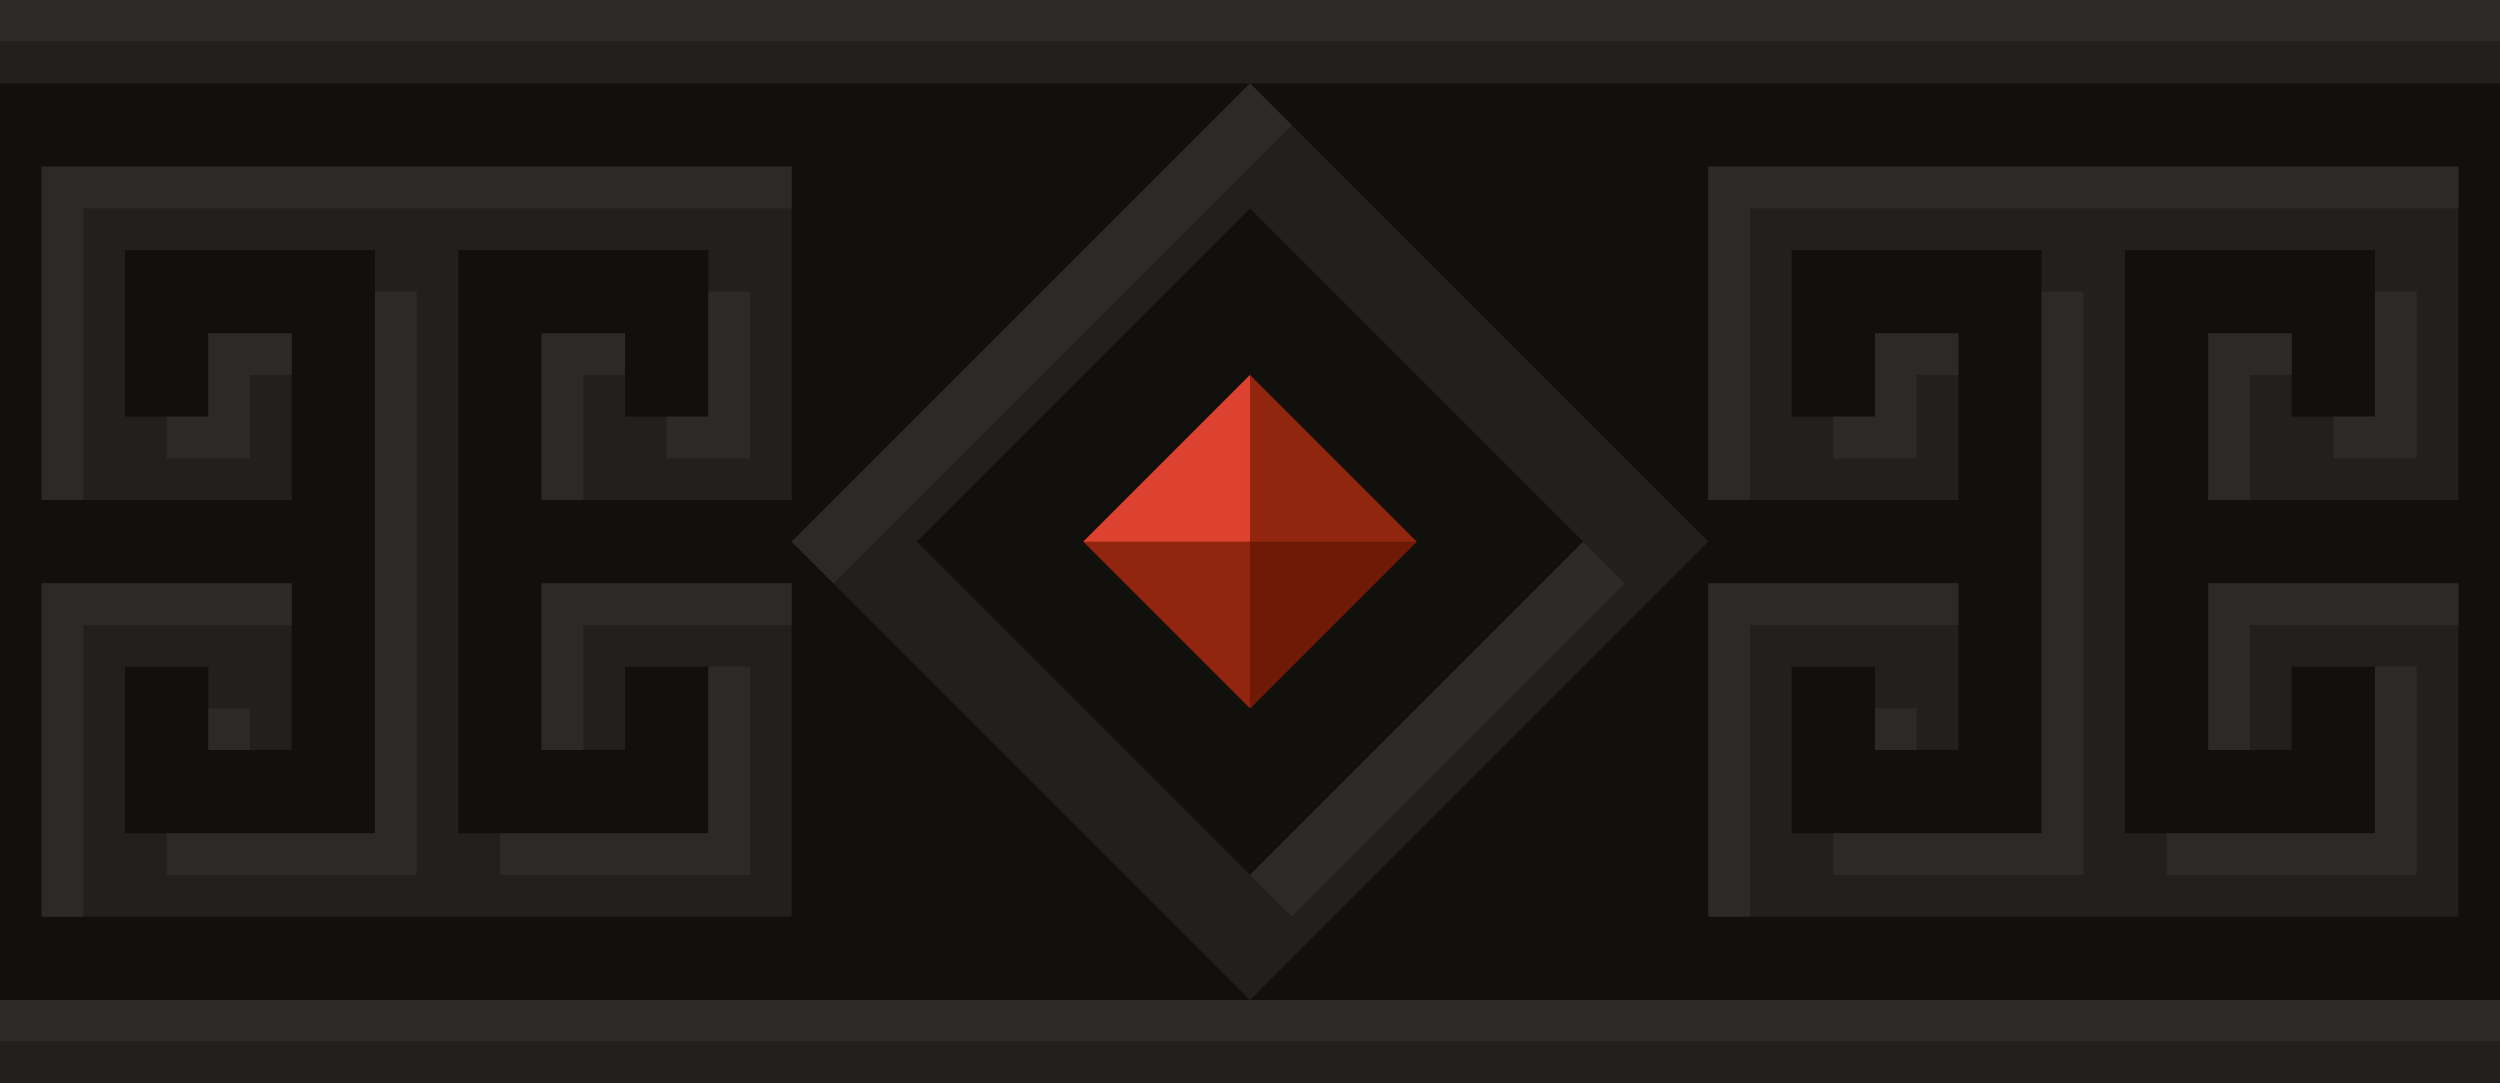 <?xml version="1.0" encoding="utf-8"?>
<!-- Generator: Adobe Illustrator 21.0.0, SVG Export Plug-In . SVG Version: 6.00 Build 0)  -->
<svg version="1.1" id="Слой_1" xmlns="http://www.w3.org/2000/svg" xmlns:xlink="http://www.w3.org/1999/xlink" x="0px" y="0px"
	 width="60px" height="26px" viewBox="0 0 60 26" style="enable-background:new 0 0 60 26;" xml:space="preserve">
<style type="text/css">
	.st0{fill-rule:evenodd;clip-rule:evenodd;fill:#12100C;}
	.st1{fill-rule:evenodd;clip-rule:evenodd;fill:#231F1D;}
	.st2{fill-rule:evenodd;clip-rule:evenodd;fill:#2D2926;}
	.st3{fill-rule:evenodd;clip-rule:evenodd;fill:#91250D;}
	.st4{fill-rule:evenodd;clip-rule:evenodd;fill:#6F1A07;}
	.st5{fill-rule:evenodd;clip-rule:evenodd;fill:#DD4231;}
</style>
<g id="ornament_x5F_line02">
	<rect class="st0" width="60" height="26"/>
	<path class="st1" d="M1,4v8h6V8H5v2H3V6h6v14H3v-4h2v2h2v-4H1v8h18v-8h-6v4h2v-2h2v4h-6V6h6v4h-2V8h-2v4h6V4H1z M41,4v8h6V8h-2v2
		h-2V6h6v14h-6v-4h2v2h2v-4h-6v8h18v-8h-6v4h2v-2h2v4h-6V6h6v4h-2V8h-2v4h6V4H41z M60,2H0V1h60V2z M60,26H0v-1h60V26z M30,24L19,13
		L30,2l11,11L30,24z M22,13l8,8l8-8l-8-8L22,13z"/>
	<path class="st2" d="M19,4v1H2v7H1V4H19z M6,9h1V8H5v2H4v1h2V9z M9,20H4v1h6V7H9V20z M7,14H1v8h1v-7h5V14z M6,18v-1H5v1H6z M14,9h1
		V8h-2v4h1V9z M18,7h-1v3h-1v1h2V7z M13,14v4h1v-3h5v-1H13z M17,20h-5v1h6v-5h-1V20z M59,4v1H42v7h-1V4H59z M46,9h1V8h-2v2h-1v1h2V9
		z M49,20h-5v1h6V7h-1V20z M47,14h-6v8h1v-7h5V14z M46,18v-1h-1v1H46z M54,9h1V8h-2v4h1V9z M58,7h-1v3h-1v1h2V7z M53,14v4h1v-3h5v-1
		H53z M57,20h-5v1h6v-5h-1V20z M60,0H0v1h60V0z M60,24H0v1h60V24z M20,14L31,3l-1-1L19,13L20,14z M39,14l-1-1l-8,8l1,1L39,14z"/>
	<path class="st3" d="M26,13l4,4l4-4l-4-4L26,13z"/>
	<path class="st4" d="M34,13l-4,0v4L34,13z"/>
	<path class="st5" d="M26,13l4,0V9L26,13z"/>
</g>
</svg>
